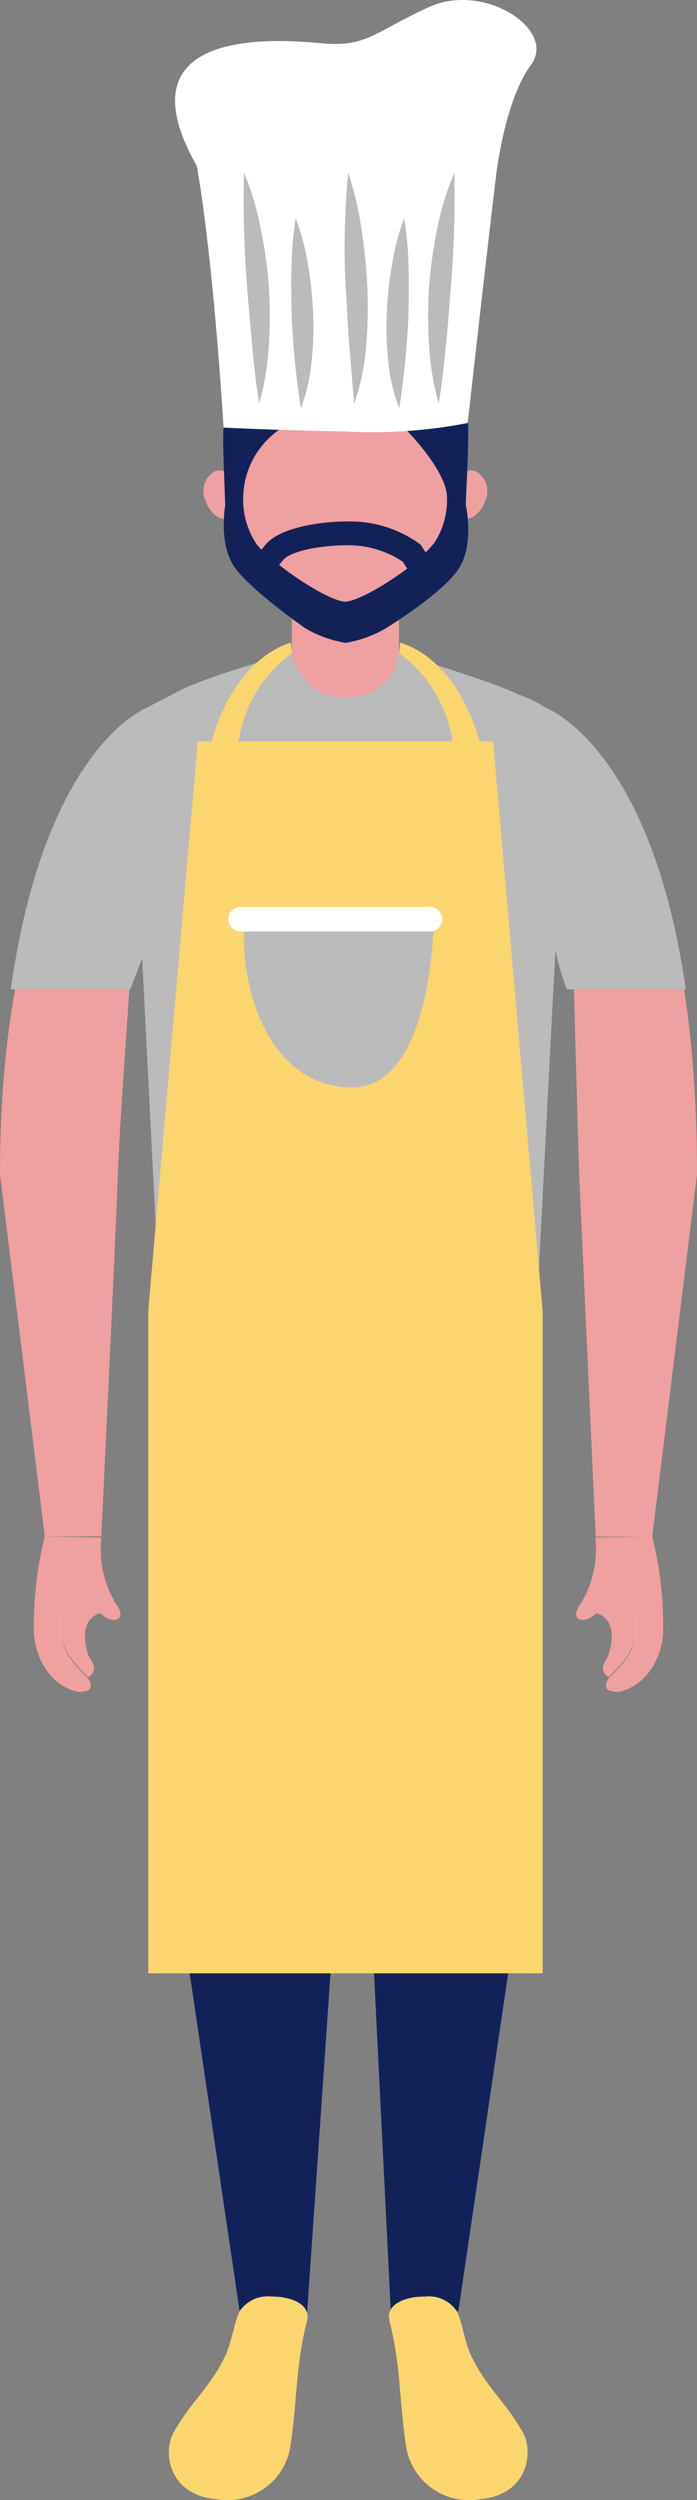 <svg xmlns="http://www.w3.org/2000/svg" viewBox="0 0 52.16 186.99"><rect x="0" y="0" width="52.16" height="186.99" fill="#808080" stroke="none"/><defs><style>.cls-1{fill:#efa0a0;}.cls-2{fill:#bbb;}.cls-3{fill:#122259;}.cls-4{fill:#fbd66f;}.cls-5{fill:#fff;}</style></defs><title>people2</title><g id="Слой_2" data-name="Слой 2"><g id="Layer_1" data-name="Layer 1"><rect class="cls-1" x="21.84" y="44.92" width="8.02" height="7.47"/><path class="cls-2" d="M39.7,107,42.37,55.5c0-1.65-1.46-2.71-3-3.33-1.86-.76-1.5-.8-9.51-3.32,0,0-.23,3.3-4.2,3.3-3.07,0-3.84-3.31-3.84-3.31s-6.58,1.77-8.74,3c-1.44.83-3.33,1.49-3.33,2.26L12.43,107Z"/><path class="cls-3" d="M11.88,104.55l1.57,38,4.48,30.31a7.64,7.64,0,0,0,2.79.34c2,0,2.26-.21,2.26-.21l3.65-52.83L29.25,173s.23.21,2.25.21a7.74,7.74,0,0,0,2.8-.34l4.47-30.31,1-38Z"/><path class="cls-1" d="M34.72,40.31c0,1.71-4.38,6.93-8.87,6.93-4.32,0-8.87-4.88-8.87-6.93V33.75a8.87,8.87,0,0,1,8.87-8.88h0a8.87,8.87,0,0,1,8.87,8.88Z"/><path class="cls-1" d="M36.31,37.46c-.33,1-1.19,1.57-1.91,1.33a1.7,1.7,0,0,1-.72-2.22c.33-1,1.19-1.57,1.91-1.33A1.7,1.7,0,0,1,36.31,37.46Z"/><path class="cls-1" d="M15.39,37.46c.33,1,1.18,1.57,1.91,1.33A1.69,1.69,0,0,0,18,36.57c-.33-1-1.19-1.57-1.91-1.33A1.69,1.69,0,0,0,15.39,37.46Z"/><path class="cls-4" d="M17.93,172.87c-.34.67-.6,2.26-1,3.17-1.06,2.37-2.61,3.54-3.94,5.89-.78,1.37-.49,4.67,3.25,5a4.77,4.77,0,0,0,5.48-3.88c.54-3.55.39-6.08,1.25-9.44.34-1.31-1.28-1.86-2.63-1.84A2.53,2.53,0,0,0,17.93,172.87Z"/><path class="cls-4" d="M34.19,172.87c.34.67.6,2.26,1,3.17,1.06,2.37,2.61,3.54,3.94,5.89.78,1.37.49,4.67-3.25,5a4.77,4.77,0,0,1-5.48-3.88c-.54-3.55-.39-6.08-1.25-9.44-.34-1.31,1.28-1.86,2.63-1.84A2.53,2.53,0,0,1,34.19,172.87Z"/><path class="cls-1" d="M6.59,125.46h0c-.06-.07-.12-.15-.21-.24-1-1-1.64-1.84-1.64-2.63,0-.61,0-1.06,0-1.74s.69-2.28,1.17-2.28,1.26,1.57,1.51,1.88a1.49,1.49,0,0,0,.17.18c-.61.15-1.72.75-1,3.11C6.74,124.15,7.52,124.84,6.59,125.46Z"/><path class="cls-1" d="M3.35,114.91a28.08,28.08,0,0,0-.82,7c0,1.58.89,4,3.2,4.61.24.06.88,0,1-.21s.13-.54-.35-1c-1-1-1.64-1.84-1.64-2.63,0-.61,0-1.06,0-1.74s.69-2.28,1.17-2.28,1.26,1.57,1.51,1.88c.79,1,2.09.73,1.4-.37a7.78,7.78,0,0,1-1.23-5.17Z"/><path class="cls-1" d="M0,87.81l3.35,27.1H7.58s1-20.55,1.24-27.1C9,83,9.74,74,10.06,67.7c.49-9.51.86-13,.86-13S0,60.73,0,87.81Z"/><path class="cls-1" d="M41.11,54.22S42.82,59.46,42.86,69c0,3.15.48,18.83.48,18.83l1.24,27.1h4.23l3.35-27.1C52.16,58,41.11,54.22,41.11,54.22Z"/><path class="cls-2" d="M9.74,74s1.34-3.35,1.34-3.71V52.89S3.37,55.68.81,74Z"/><path class="cls-2" d="M42.42,74h8.9C48.69,55.68,40.75,52.89,40.75,52.89s.57,7.61.62,17.14A20.1,20.1,0,0,0,42.42,74Z"/><path class="cls-1" d="M45.56,125.46h0a2,2,0,0,1,.21-.24c1-1,1.63-1.84,1.63-2.63,0-.61,0-1.06,0-1.74s-.69-2.28-1.17-2.28-1.26,1.57-1.52,1.88a1.45,1.45,0,0,1-.16.18c.61.15,1.71.75,1,3.11C45.42,124.15,44.64,124.84,45.56,125.46Z"/><path class="cls-1" d="M48.81,114.91a28.08,28.08,0,0,1,.82,7c0,1.58-.9,4-3.21,4.61-.23.06-.87,0-1-.21s-.14-.54.35-1c1-1,1.63-1.84,1.63-2.63,0-.61,0-1.06,0-1.74s-.69-2.28-1.17-2.28-1.26,1.57-1.52,1.88c-.79,1-2.09.73-1.4-.37a7.82,7.82,0,0,0,1.24-5.17Z"/><path class="cls-3" d="M35,31.05c-.12-1.6-.5-2.84-2.38-3.4,0,0,2.14-3.8-3.36-3.8H23.14c-2,0-6.44,2.14-6.44,9.18,0,.85.15,4.42.15,4.8,0,0-.5,2.78.66,4.52S22.86,47,22.86,47a8.8,8.8,0,0,0,3,1.08,8.7,8.7,0,0,0,3-1.08s4.19-2.56,5.43-4.41.58-4.74.58-4.74C34.81,37.53,35.15,33.23,35,31.05ZM25.83,45c-.84,0-3.18-1.35-4.94-2.75a6,6,0,0,1,.41-.47c.4-.4,2.07-1,4.84-1a7.36,7.36,0,0,1,4,1.23l.33.52C28.77,43.81,26.63,45,25.83,45Zm6.63-4.35a7,7,0,0,1-.61.67l-.37-.58-.12-.09A8.87,8.87,0,0,0,26.14,39c-2.76,0-5.16.62-6.11,1.57-.17.17-.32.36-.47.54-.13-.14-.26-.28-.36-.41a5.93,5.93,0,0,1-1-3.46A6.29,6.29,0,0,1,21,32.07h9.32s3.13,3.12,3.13,5.14A5.85,5.85,0,0,1,32.46,40.67Z"/><rect class="cls-4" x="11.1" y="97.96" width="29.51" height="49.63"/><polygon class="cls-4" points="36.9 55.46 25.85 55.46 14.8 55.46 11.1 97.96 25.85 97.96 40.6 97.96 36.9 55.46"/><path class="cls-4" d="M29.87,48.85a10,10,0,0,1,4,6.61h2s-1.35-5.92-5.92-7.4Z"/><path class="cls-4" d="M21.85,48.85a10,10,0,0,0-4,6.61h-2s1.35-5.92,5.92-7.4Z"/><path class="cls-2" d="M18.32,68.46H32.48s0,12.87-6.12,12.87S17.78,74.09,18.32,68.46Z"/><path class="cls-5" d="M33.1,68.75a.92.92,0,0,1-.91.92H18a.91.91,0,0,1-.91-.92h0a.91.91,0,0,1,.91-.92H32.19a.92.92,0,0,1,.91.92Z"/><path class="cls-5" d="M32.05.55c-4.2,1.94-4.6,3-8.08,2.68S8.86,2.09,14.73,12.41c1.28,7.3,2,19.57,2,19.57s4.15.21,9.06.29A37.62,37.62,0,0,0,35,31.64s1.34-12,2.15-18.72h0s.65-5.47,2.59-8.08S36.24-1.39,32.05.55Z"/><path class="cls-2" d="M34,12.92a82.45,82.45,0,0,1-.27,8.65c-.11,1.43-.21,2.85-.36,4.28s-.29,2.86-.54,4.32a20.08,20.08,0,0,1-.72-4.34,33.54,33.54,0,0,1,0-4.37,35.22,35.22,0,0,1,.6-4.33A21.91,21.91,0,0,1,34,12.92Z"/><path class="cls-2" d="M18.26,12.92a21.19,21.19,0,0,1,1.26,4.21,33.39,33.39,0,0,1,.6,4.33,33.54,33.54,0,0,1,0,4.37,20.08,20.08,0,0,1-.72,4.34c-.25-1.46-.4-2.89-.53-4.32s-.26-2.85-.37-4.28A79.84,79.84,0,0,1,18.26,12.92Z"/><path class="cls-2" d="M26.06,12.92a24.67,24.67,0,0,1,1,4.27,41.57,41.57,0,0,1,.43,4.32,33.44,33.44,0,0,1-.09,4.36,15.93,15.93,0,0,1-.9,4.3l-.36-4.32C26,24.43,26,23,25.87,21.57A57,57,0,0,1,26.06,12.92Z"/><path class="cls-2" d="M30.24,16.32a23.16,23.16,0,0,1,.33,3.59c.05,1.19,0,2.36,0,3.54a61.65,61.65,0,0,1-.69,7.08A13,13,0,0,1,29.05,27a24.06,24.06,0,0,1-.1-3.6,26.71,26.71,0,0,1,.38-3.56A18.22,18.22,0,0,1,30.24,16.32Z"/><path class="cls-2" d="M22.13,16.32a17.55,17.55,0,0,1,.92,3.5,28.47,28.47,0,0,1,.38,3.56,22.8,22.8,0,0,1-.11,3.6,13.41,13.41,0,0,1-.8,3.55,59.53,59.53,0,0,1-.7-7.08c0-1.18-.06-2.35,0-3.54A25.9,25.9,0,0,1,22.13,16.32Z"/></g></g></svg>